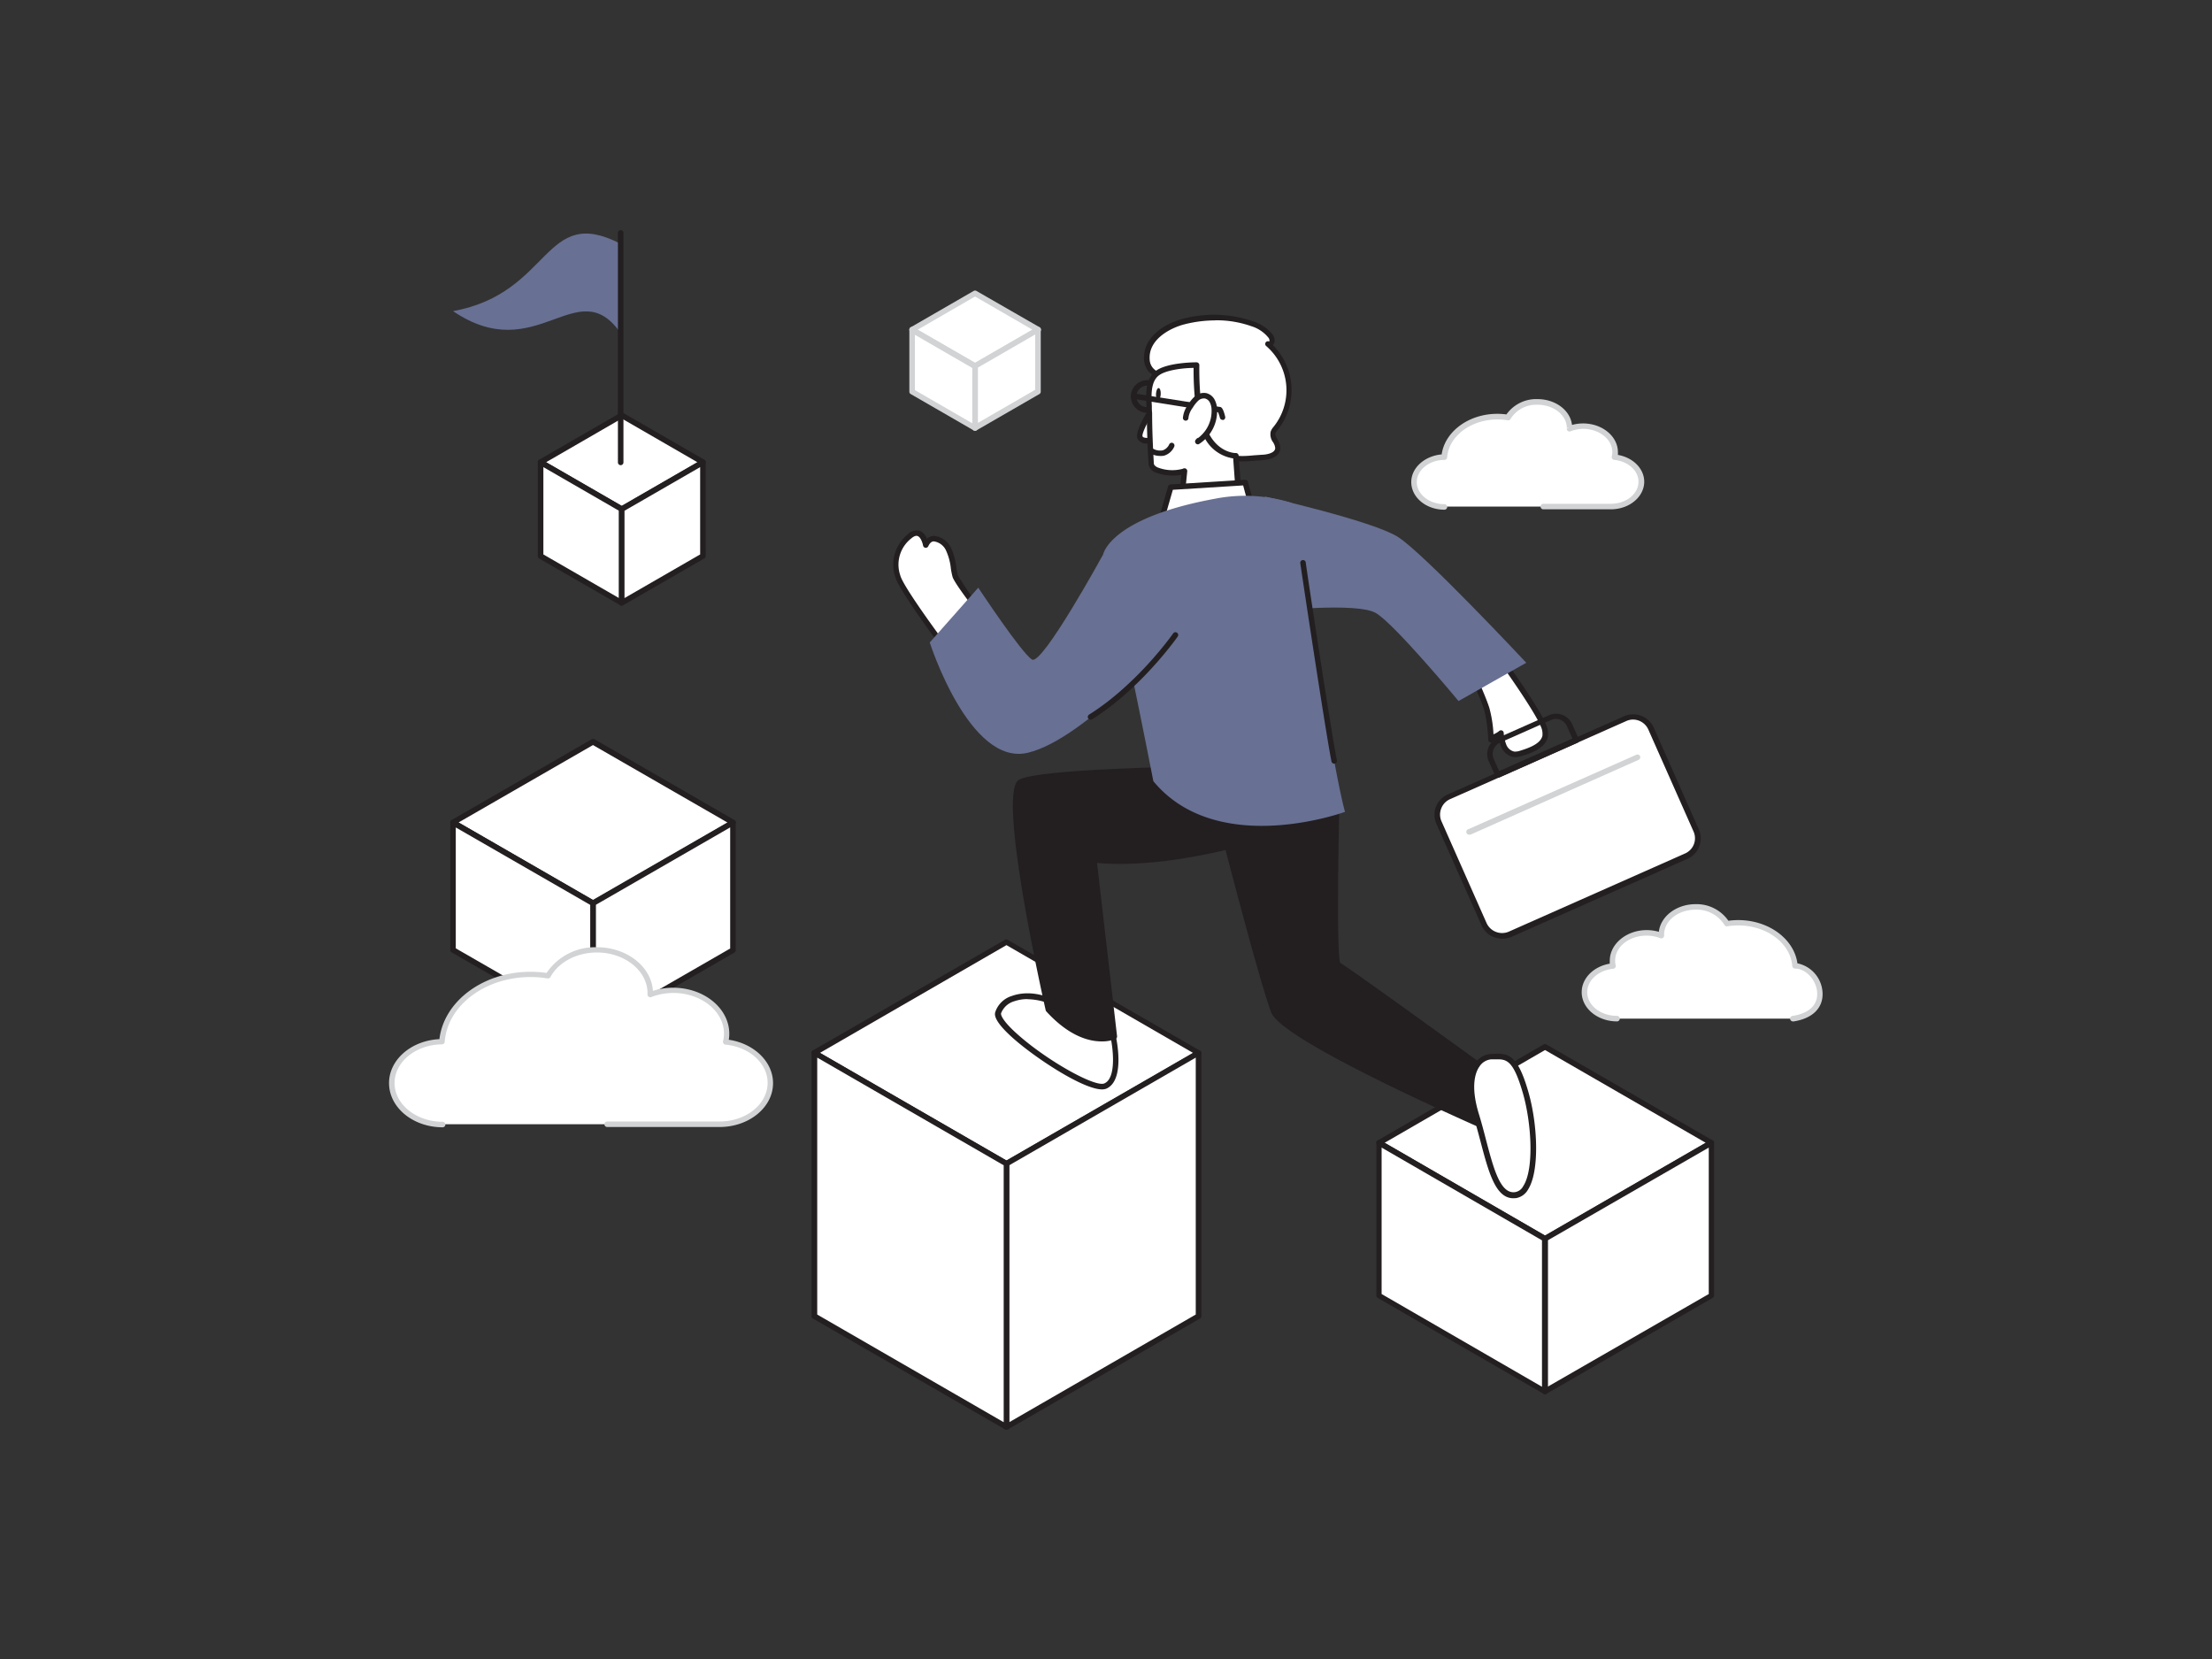 <svg xmlns="http://www.w3.org/2000/svg" viewBox="0 0 400 300"><rect x="0" y="0" width="400" height="300" fill="#333333" stroke="none"/><g id="_165_career_flatline" data-name="#165_career_flatline"><path fill="#fff" d="M279.09,91.6h12.2c3,0,5.52-2,5.52-4.48,0-2.29-2.11-4.17-4.84-4.44a4,4,0,0,0,.11-.91c0-2.6-2.6-4.7-5.8-4.7a7,7,0,0,0-2.5.46s0-.1,0-.16c0-2.59-2.6-4.7-5.8-4.7a6,6,0,0,0-5.31,2.82,12,12,0,0,0-1.91-.16c-5.12,0-9.3,3.23-9.61,7.32-3,0-5.45,2-5.45,4.47s2.47,4.48,5.52,4.48"/><path fill="#d1d3d4" d="M291.29,92.1H279.08a.5.5,0,0,1-.5-.5.51.51,0,0,1,.5-.5h12.21c2.77,0,5-1.78,5-4,0-2-1.89-3.69-4.39-3.94a.51.51,0,0,1-.44-.62,3.64,3.64,0,0,0,.1-.79c0-2.32-2.38-4.2-5.3-4.2A6.32,6.32,0,0,0,284,78a.5.5,0,0,1-.68-.49l.44-.12v0h-.43c0-2.31-2.38-4.2-5.3-4.2a5.46,5.46,0,0,0-4.87,2.56.5.5,0,0,1-.52.25,11.2,11.2,0,0,0-1.83-.15c-4.81,0-8.82,3-9.12,6.86a.51.51,0,0,1-.49.46c-2.73,0-5,1.81-5,4s2.25,4,5,4a.5.5,0,0,1,.5.5.5.5,0,0,1-.5.5c-3.32,0-6-2.23-6-5,0-2.58,2.43-4.73,5.5-5,.59-4.15,4.91-7.34,10.06-7.34a12.94,12.94,0,0,1,1.65.11A6.61,6.61,0,0,1,278,72.17c3.26,0,5.95,2,6.27,4.67a7.57,7.57,0,0,1,2-.27c3.47,0,6.3,2.33,6.3,5.2a4.15,4.15,0,0,1,0,.49c2.75.48,4.76,2.5,4.76,4.86C297.31,89.87,294.61,92.1,291.29,92.1Z"/><path fill="#fff" d="M324.21,184.2c8-1.16,4.76-9.54.4-9.55-.34-4.36-4.8-7.8-10.25-7.8a12.39,12.39,0,0,0-2,.16,6.37,6.37,0,0,0-5.67-3c-3.41,0-6.18,2.25-6.18,5,0,.06,0,.11,0,.17a7.46,7.46,0,0,0-2.67-.5c-3.41,0-6.18,2.25-6.18,5a3.91,3.91,0,0,0,.12,1c-2.92.29-5.17,2.3-5.17,4.74,0,2.64,2.63,4.78,5.89,4.78"/><path fill="#d1d3d4" d="M324.21,184.7a.51.51,0,0,1-.5-.43.5.5,0,0,1,.42-.56c3-.44,4.63-2,4.47-4.26s-2.06-4.3-4-4.3a.51.51,0,0,1-.5-.46c-.32-4.12-4.6-7.34-9.75-7.34a12.74,12.74,0,0,0-2,.15.48.48,0,0,1-.52-.25,5.89,5.89,0,0,0-5.23-2.75c-3.13,0-5.68,2-5.68,4.52v.14a.48.48,0,0,1-.21.43.5.5,0,0,1-.47.07,6.8,6.8,0,0,0-2.49-.47c-3.13,0-5.68,2-5.68,4.52a3.53,3.53,0,0,0,.1.85.46.46,0,0,1-.08.41.47.47,0,0,1-.36.21c-2.68.27-4.71,2.09-4.71,4.24,0,2.36,2.41,4.28,5.39,4.28a.5.5,0,0,1,0,1c-3.53,0-6.39-2.37-6.39-5.28,0-2.52,2.15-4.66,5.08-5.16a5.21,5.21,0,0,1,0-.55c0-3,3-5.52,6.68-5.52a8,8,0,0,1,2.19.31c.32-2.8,3.18-5,6.65-5a7,7,0,0,1,5.93,3,13.2,13.2,0,0,1,1.78-.12c5.49,0,10.09,3.4,10.7,7.82a5.7,5.7,0,0,1,4.54,5.21c.19,2.82-1.79,4.8-5.32,5.31Z"/><polygon fill="#fff" points="182.01 210.43 147.29 190.38 182.01 170.34 216.74 190.38 182.01 210.43"/><path fill="#231f20" d="M182,210.93a.57.57,0,0,1-.25-.06L147,190.82a.5.5,0,0,1,0-.87l34.72-20a.5.5,0,0,1,.5,0L217,190a.5.5,0,0,1,0,.87l-34.73,20.05A.51.51,0,0,1,182,210.93Zm-33.72-20.54L182,209.86l33.73-19.47L182,170.91Z"/><polygon fill="#fff" points="216.74 238 182.01 258.05 182.01 210.43 216.74 190.38 216.74 238"/><path fill="#231f20" d="M182,258.55a.59.59,0,0,1-.25-.07.5.5,0,0,1-.25-.43V210.43a.5.5,0,0,1,.25-.43L216.49,190a.5.5,0,0,1,.5,0,.52.52,0,0,1,.25.44V238a.5.5,0,0,1-.25.43l-34.73,20.05A.52.52,0,0,1,182,258.55Zm.5-47.83v46.46l33.73-19.47V191.25ZM216.74,238h0Z"/><polygon fill="#fff" points="182.01 258.05 147.29 238 147.29 190.38 182.01 210.43 182.01 258.05"/><path fill="#231f20" d="M182,258.55a.59.59,0,0,1-.25-.07L147,238.43a.48.48,0,0,1-.25-.43V190.39a.5.5,0,0,1,.75-.44L182.26,210a.48.48,0,0,1,.25.43v47.62a.48.48,0,0,1-.25.43A.52.52,0,0,1,182,258.55Zm-34.22-20.84,33.72,19.47V210.72l-33.72-19.47Z"/><polygon fill="#fff" points="279.39 224 249.34 206.65 279.39 189.3 309.45 206.65 279.39 224"/><path fill="#231f20" d="M279.39,224.5a.57.57,0,0,1-.25-.06l-30-17.36a.49.49,0,0,1,0-.86l30-17.35a.5.5,0,0,1,.5,0l30.06,17.35a.49.49,0,0,1,0,.86l-30.06,17.36A.51.51,0,0,1,279.39,224.5Zm-29-17.85,29,16.78,29.06-16.78-29.06-16.77Z"/><polygon fill="#fff" points="309.45 234.26 279.39 251.62 279.39 224 309.45 206.65 309.45 234.26"/><path fill="#231f20" d="M279.39,252.12a.59.59,0,0,1-.25-.07.5.5,0,0,1-.25-.43V224a.5.5,0,0,1,.25-.43l30.06-17.35a.5.5,0,0,1,.5,0,.5.5,0,0,1,.25.43v27.62a.52.52,0,0,1-.25.43l-30.06,17.35A.52.52,0,0,1,279.39,252.12Zm.5-27.83v26.46L309,234V207.52Zm29.56,10h0Z"/><polygon fill="#fff" points="279.39 251.62 249.34 234.26 249.34 206.65 279.39 224 279.39 251.62"/><path fill="#231f20" d="M279.39,252.12a.59.59,0,0,1-.25-.07l-30-17.35a.5.5,0,0,1-.25-.43V206.65a.48.48,0,0,1,.25-.43.5.5,0,0,1,.5,0l30,17.35a.48.48,0,0,1,.25.43v27.62a.48.48,0,0,1-.25.43A.52.52,0,0,1,279.39,252.12ZM249.84,234l29,16.77V224.29l-29-16.77Z"/><polygon fill="#fff" points="107.23 163.34 81.92 148.73 107.23 134.11 132.54 148.73 107.23 163.34"/><path fill="#231f20" d="M107.23,163.84a.43.43,0,0,1-.25-.07L81.67,149.16a.48.48,0,0,1-.25-.43.5.5,0,0,1,.25-.44L107,133.68a.5.5,0,0,1,.5,0l25.31,14.61a.52.52,0,0,1,.25.44.5.5,0,0,1-.25.43l-25.31,14.61A.47.47,0,0,1,107.23,163.84ZM82.92,148.73l24.31,14,24.31-14-24.31-14Z"/><polygon fill="#fff" points="132.54 171.78 107.23 186.39 107.23 163.34 132.54 148.73 132.54 171.78"/><path fill="#231f20" d="M107.23,186.89a.43.43,0,0,1-.25-.07.48.48,0,0,1-.25-.43v-23a.48.48,0,0,1,.25-.43l25.31-14.62a.55.55,0,0,1,.5,0,.52.52,0,0,1,.25.44v23.05a.5.5,0,0,1-.25.43l-25.31,14.61A.47.47,0,0,1,107.23,186.89Zm.5-23.26v21.89l24.31-14v-21.9Zm24.81,8.15h0Z"/><polygon fill="#fff" points="107.23 186.39 81.92 171.78 81.92 148.73 107.23 163.34 107.23 186.39"/><path fill="#231f20" d="M107.23,186.89a.43.43,0,0,1-.25-.07L81.67,172.21a.48.48,0,0,1-.25-.43V148.73a.5.5,0,0,1,.25-.44.55.55,0,0,1,.5,0l25.31,14.62a.5.5,0,0,1,.25.43v23a.5.5,0,0,1-.25.43A.47.47,0,0,1,107.23,186.89Zm-24.81-15.4,24.31,14V163.63l-24.31-14Z"/><path fill="#fff" d="M109.8,203.3h20.31c5.08,0,9.2-3.34,9.2-7.46,0-3.81-3.53-6.94-8.07-7.4a6.3,6.3,0,0,0,.18-1.51c0-4.33-4.32-7.83-9.65-7.83a11.48,11.48,0,0,0-4.16.77,2.11,2.11,0,0,0,0-.26c0-4.32-4.32-7.83-9.65-7.83-4,0-7.35,1.93-8.84,4.69a20.71,20.71,0,0,0-3.19-.25c-8.5,0-15.46,5.37-16,12.17-5,.05-9.07,3.37-9.07,7.45s4.12,7.46,9.19,7.46"/><path fill="#d1d3d4" d="M130.11,203.8H109.8a.5.5,0,0,1-.5-.5.5.5,0,0,1,.5-.5h20.31c4.8,0,8.7-3.12,8.7-7,0-3.5-3.28-6.47-7.62-6.9a.47.47,0,0,1-.36-.21.51.51,0,0,1-.08-.4,5.64,5.64,0,0,0,.17-1.4c0-4-4.1-7.33-9.15-7.33a11,11,0,0,0-4,.74.5.5,0,0,1-.47-.06.52.52,0,0,1-.21-.43l0-.24c0-4-4.1-7.33-9.15-7.33-3.65,0-6.94,1.74-8.4,4.43a.5.5,0,0,1-.52.26,18.91,18.91,0,0,0-3.11-.25c-8.17,0-15,5.14-15.49,11.71a.5.5,0,0,1-.5.46c-4.72.05-8.57,3.17-8.57,7s3.9,7,8.69,7a.5.5,0,0,1,.5.5.5.5,0,0,1-.5.5c-5.34,0-9.69-3.57-9.69-8,0-4.2,4-7.69,9.11-7.94.82-6.87,7.94-12.18,16.45-12.18a20.42,20.42,0,0,1,2.93.21,10.56,10.56,0,0,1,9.1-4.65c5.41,0,9.85,3.5,10.13,7.89a11.91,11.91,0,0,1,3.66-.57c5.6,0,10.15,3.74,10.15,8.33a6.56,6.56,0,0,1-.09,1.08c4.59.68,8,4,8,7.83C139.81,200.23,135.46,203.8,130.11,203.8Z"/><polygon fill="#fff" points="112.43 92.08 127.11 83.61 112.44 75.14 97.76 83.61 112.43 92.08"/><path fill="#231f20" d="M112.43,92.58a.59.59,0,0,1-.25-.07L97.51,84a.5.5,0,0,1,0-.87l14.67-8.47a.5.5,0,0,1,.5,0l14.68,8.47a.5.5,0,0,1,0,.87l-14.68,8.47A.52.52,0,0,1,112.43,92.58Zm-13.67-9,13.67,7.89,13.68-7.89-13.68-7.9Z"/><polygon fill="#fff" points="97.76 100.55 112.44 109.02 112.44 92.08 97.76 83.61 97.76 100.55"/><path fill="#231f20" d="M112.43,109.52a.47.47,0,0,1-.25-.07L97.51,101a.5.5,0,0,1-.25-.43V83.61a.52.52,0,0,1,.25-.44.5.5,0,0,1,.5,0l14.67,8.47a.5.5,0,0,1,.25.44V109a.48.48,0,0,1-.25.43A.43.43,0,0,1,112.43,109.52Zm-14.17-9.26,13.67,7.89V92.36L98.26,84.47Z"/><polygon fill="#fff" points="112.44 109.02 127.11 100.55 127.11 83.61 112.44 92.08 112.44 109.02"/><path fill="#231f20" d="M112.43,109.52a.47.47,0,0,1-.25-.07.5.5,0,0,1-.25-.43V92.08a.52.52,0,0,1,.25-.44l14.68-8.47a.5.5,0,0,1,.5,0,.52.52,0,0,1,.25.44v16.94a.5.5,0,0,1-.25.43l-14.68,8.47A.43.43,0,0,1,112.43,109.52Zm.5-17.16v15.79l13.68-7.89V84.47Z"/><path fill="#687093" d="M81.92,56.26c15.17,10.3,22.46-7.3,30.33,4V44.1C98.19,36.81,99.86,53,81.92,56.26Z"/><line x1="112.25" x2="112.25" y1="83.61" y2="41.95" fill="#fff"/><path fill="#231f20" d="M112.25,84.12a.51.51,0,0,1-.51-.51V42a.52.52,0,0,1,1,0V83.61A.51.51,0,0,1,112.25,84.12Z"/><polygon fill="#fff" points="176.32 66.19 164.94 59.62 176.32 53.05 187.7 59.62 176.32 66.19"/><path fill="#d1d3d4" d="M176.32,66.69a.47.47,0,0,1-.25-.07l-11.38-6.57a.5.5,0,0,1,0-.87l11.38-6.57a.5.5,0,0,1,.5,0L188,59.18a.5.5,0,0,1,0,.87l-11.38,6.57A.45.45,0,0,1,176.32,66.69Zm-10.38-7.07,10.38,6,10.38-6-10.38-6Z"/><polygon fill="#fff" points="187.7 70.83 176.32 77.4 176.32 66.19 187.7 59.62 187.7 70.83"/><path fill="#d1d3d4" d="M176.32,77.9a.47.47,0,0,1-.25-.07.5.5,0,0,1-.25-.43V66.19a.52.52,0,0,1,.25-.44l11.38-6.57a.5.5,0,0,1,.75.44V70.83a.48.48,0,0,1-.25.43l-11.38,6.57A.45.45,0,0,1,176.32,77.9Zm.5-11.42v10l10.38-6V60.48Zm10.88,4.35h0Z"/><polygon fill="#fff" points="176.32 77.4 164.94 70.83 164.94 59.62 176.32 66.19 176.32 77.4"/><path fill="#d1d3d4" d="M176.32,77.9a.47.47,0,0,1-.25-.07l-11.38-6.57a.5.5,0,0,1-.25-.43V59.62a.52.52,0,0,1,.25-.44.5.5,0,0,1,.5,0l11.38,6.57a.5.5,0,0,1,.25.44V77.4a.48.48,0,0,1-.25.43A.45.45,0,0,1,176.32,77.9Zm-10.88-7.36,10.38,6v-10l-10.38-6Z"/><path fill="#231f20" d="M207.46,74.65h-.1a2.93,2.93,0,0,1-2.06-.93,3,3,0,0,1-.8-2.12,2.92,2.92,0,0,1,.94-2.06,3,3,0,0,1,2.12-.8,2.94,2.94,0,0,1,2.06.94,3,3,0,0,1-2.16,5Zm0-4.92a2,2,0,0,0-1.34.53,2,2,0,0,0-.62,1.36h0A2,2,0,0,0,206,73a1.88,1.88,0,0,0,1.36.62,2,2,0,1,0,.14-3.91ZM205,71.6h0Z"/><path fill="#fff" d="M224.74,82.94c1.11,0,2.22-.17,3.51-.23s2.74-.45,2.81-1.65c.05-1-1.15-1.91-.84-2.89a2.24,2.24,0,0,1,.44-.7,11,11,0,0,0-1.38-15.25c.33.13.7-.19.75-.54a1.43,1.43,0,0,0-.35-1,6.91,6.91,0,0,0-3.25-2.13,21,21,0,0,0-12.4-.42c-3.13.8-6.93,3.14-6.65,6.89a3,3,0,0,0,2.46,2.81c.55,4,2.56,6.83,5.1,9.83a16.17,16.17,0,0,0,6.35,4.65A8.93,8.93,0,0,0,224.74,82.94Z"/><path fill="#231f20" d="M224.64,83.44a9.26,9.26,0,0,1-3.53-.65A16.49,16.49,0,0,1,214.56,78c-2.25-2.64-4.49-5.57-5.16-9.71a3.58,3.58,0,0,1-2.52-3.21c-.28-3.81,3.33-6.47,7-7.42a21.63,21.63,0,0,1,12.69.44,7.43,7.43,0,0,1,3.48,2.3,1.83,1.83,0,0,1,.44,1.34,1.14,1.14,0,0,1-.32.66,11.53,11.53,0,0,1,.85,15.38,2,2,0,0,0-.36.54c-.1.33.11.71.35,1.15a3.06,3.06,0,0,1,.52,1.62c-.07,1.22-1.3,2-3.29,2.12l-1.52.11c-.69.06-1.34.11-2,.12h-.11Zm.1-.5h0Zm-5-25a22.67,22.67,0,0,0-5.56.71c-2.47.63-6.56,2.68-6.28,6.38a2.49,2.49,0,0,0,2,2.34.52.52,0,0,1,.46.43c.5,3.69,2.21,6.31,5,9.57a15.58,15.58,0,0,0,6.16,4.51,8.29,8.29,0,0,0,3.16.58h.1c.62,0,1.26-.06,1.93-.12l1.55-.11c.38,0,2.28-.17,2.34-1.18a2.26,2.26,0,0,0-.39-1.08,2.39,2.39,0,0,1-.43-1.92,2.5,2.5,0,0,1,.49-.83A10.55,10.55,0,0,0,229,62.6a.49.49,0,0,1,.5-.84s.06-.08.07-.15a.92.92,0,0,0-.25-.61,6.34,6.34,0,0,0-3-2A19,19,0,0,0,219.72,57.92Z"/><path fill="#fff" d="M208.57,73.64s-3,4.61-2.39,5.56,2.72.31,2.72.31"/><path fill="#231f20" d="M207.52,80.22a2,2,0,0,1-1.75-.75c-.71-1.06,1.19-4.28,2.38-6.11a.5.5,0,0,1,.84.55c-1.45,2.21-2.56,4.56-2.38,5s1.6.26,2.15.1a.5.5,0,0,1,.62.33.51.51,0,0,1-.33.63A5.72,5.72,0,0,1,207.52,80.22Z"/><path fill="#fff" d="M209.19,67.56c-1.93,1.59-1.35,4.92-1.32,7.09q0,4.59.32,9.16c.11,1.93,5.12,2,6,1.37l-.75,7.65L224,88.74l-.46-6.32a6.38,6.38,0,0,1-5.38-3.89c-2-3.94-1.73-12.51-1.73-12.51S211.07,66,209.19,67.56Z"/><path fill="#231f20" d="M213.44,93.33a.51.51,0,0,1-.3-.1.51.51,0,0,1-.2-.45l.68-6.9a8.8,8.8,0,0,1-4.74-.48,1.86,1.86,0,0,1-1.19-1.57c-.18-3-.29-6.12-.32-9.17,0-.36,0-.76-.05-1.17-.11-2.16-.24-4.84,1.56-6.32h0c2-1.65,7.3-1.66,7.5-1.65a.52.52,0,0,1,.36.16.51.51,0,0,1,.14.36c0,.08-.22,8.49,1.68,12.26,1.8,3.6,4.84,3.65,4.93,3.62h0a.51.51,0,0,1,.5.47l.46,6.32a.5.5,0,0,1-.32.5l-10.51,4.08A.39.39,0,0,1,213.44,93.33Zm.75-8.65a.48.48,0,0,1,.26.07.5.5,0,0,1,.24.48L214,92.07l9.4-3.66L223,82.89a7,7,0,0,1-5.37-4.14c-1.74-3.48-1.81-10.27-1.79-12.22-1.71,0-5.08.36-6.36,1.42h0c-1.41,1.16-1.29,3.57-1.19,5.5,0,.43,0,.83.05,1.21,0,3,.14,6.1.31,9.13,0,.27.24.51.65.72a7.3,7.3,0,0,0,4.59.26A.53.53,0,0,1,214.19,84.68Z"/><path fill="#fff" d="M208.25,81.53a2.48,2.48,0,0,0,3.62-1"/><path fill="#231f20" d="M209.78,82.45A3.89,3.89,0,0,1,208,82a.5.5,0,0,1-.17-.69.51.51,0,0,1,.69-.17,2.52,2.52,0,0,0,1.75.29,2,2,0,0,0,1.17-1.09.49.49,0,0,1,.67-.22.5.5,0,0,1,.22.67,2.92,2.92,0,0,1-1.8,1.6A2.74,2.74,0,0,1,209.78,82.45Z"/><path fill="#231f20" d="M221.09,75.93a.5.5,0,0,1-.49-.38,6.84,6.84,0,0,0-.34-1c-1.66-.25-13.87-2.19-15.33-2.42a.51.51,0,0,1-.42-.58.5.5,0,0,1,.57-.41l15.47,2.44c.22,0,.6.06,1,1.76a.5.5,0,0,1-.36.61Zm-.65-1.39h0Zm0,0h0Z"/><path fill="#fff" d="M214.43,75.57a4.19,4.19,0,0,1,.85-2.1,6,6,0,0,1,1.1-1.39,2,2,0,0,1,1.64-.51,1.87,1.87,0,0,1,1.2.94,3.46,3.46,0,0,1,.39,1.52,6.54,6.54,0,0,1-3,5.82l.17-.18"/><path fill="#231f20" d="M216.61,80.35a.49.49,0,0,1-.38-.18.5.5,0,0,1,0-.66l.16-.18a.58.58,0,0,1,.31-.16,6.09,6.09,0,0,0,2.39-5.11,3.06,3.06,0,0,0-.32-1.3,1.37,1.37,0,0,0-.87-.7,1.5,1.5,0,0,0-1.22.4,5.79,5.79,0,0,0-1,1.28,3.72,3.72,0,0,0-.77,1.84.49.49,0,0,1-.5.49h0a.5.5,0,0,1-.5-.51,4.57,4.57,0,0,1,.93-2.36,6.19,6.19,0,0,1,1.2-1.5,2.47,2.47,0,0,1,2.06-.62,2.33,2.33,0,0,1,1.54,1.19,4,4,0,0,1,.45,1.73,7.08,7.08,0,0,1-3.23,6.27A.43.43,0,0,1,216.61,80.35Z"/><ellipse cx="209.46" cy="71.26" fill="#231f20" rx="1.09" ry=".43" transform="translate(127.81 276.89) rotate(-87.13)"/><path fill="#fff" d="M226.08,90.62l-.91-3.37-13.46.84-1.44,5A26.51,26.51,0,0,0,226.08,90.62Z"/><path fill="#231f20" d="M214.07,93.92a21.08,21.08,0,0,1-3.91-.33.51.51,0,0,1-.32-.24.49.49,0,0,1-.05-.39l1.44-5a.5.5,0,0,1,.45-.36l13.46-.84a.5.5,0,0,1,.52.37l.91,3.37a.51.51,0,0,1-.27.58A28,28,0,0,1,214.07,93.92ZM210.9,92.7a26.79,26.79,0,0,0,14.59-2.35l-.69-2.57-12.71.79Z"/><path fill="#fff" d="M177.23,110.55s-4.15-5.32-4.49-6.42-.37-3.35-1.24-4.91-3.09-2.9-4.05-.7c0,0-.64-3.58-3-1.53a6.51,6.51,0,0,0-2.1,7.14c.7,2.72,11.1,16.33,11.1,16.33"/><path fill="#231f20" d="M173.46,121a.5.5,0,0,1-.4-.19c-.43-.56-10.46-13.73-11.18-16.51a7,7,0,0,1,2.25-7.65,2.2,2.2,0,0,1,2.18-.67,2.44,2.44,0,0,1,1.31,1.44,1.92,1.92,0,0,1,1.22-.52,3.79,3.79,0,0,1,3.1,2.11,11.37,11.37,0,0,1,1,3.65,12.34,12.34,0,0,0,.26,1.36,52.15,52.15,0,0,0,4.4,6.26.5.5,0,1,1-.79.62c-.7-.9-4.22-5.45-4.56-6.59a13.39,13.39,0,0,1-.3-1.49,10.43,10.43,0,0,0-.9-3.32,2.84,2.84,0,0,0-2.18-1.6c-.42,0-.74.3-1,.86a.5.5,0,0,1-.95-.11c-.07-.39-.4-1.52-1-1.72-.37-.14-.85.18-1.18.47a6,6,0,0,0-1.94,6.65c.55,2.15,8.13,12.39,11,16.15a.51.51,0,0,1-.1.7A.49.49,0,0,1,173.46,121Z"/><path fill="#fff" d="M266.93,123.53s1.21,2.62,1.86,4.58a26.67,26.67,0,0,1,.78,5.63c.5-.57,1.28-.7,1.81-1.2a7.16,7.16,0,0,0,.53,2.38,2.47,2.47,0,0,0,1.83,1.46,3.31,3.31,0,0,0,1.28-.18c1.5-.46,4-1.3,4.33-3.09a3.56,3.56,0,0,0-.36-2c-1.08-2.67-6-9.66-6.85-10.79"/><path fill="#231f20" d="M274,136.9l-.27,0a3,3,0,0,1-2.22-1.75,5.6,5.6,0,0,1-.48-1.72l-.22.11a2.69,2.69,0,0,0-.81.55.5.5,0,0,1-.54.14.5.5,0,0,1-.34-.45,26.8,26.8,0,0,0-.75-5.49c-.64-1.91-1.83-4.5-1.84-4.53a.49.49,0,0,1,.24-.66.5.5,0,0,1,.67.24c.05.11,1.23,2.67,1.87,4.63a22.15,22.15,0,0,1,.76,4.83l.29-.15a3.16,3.16,0,0,0,.72-.45.52.52,0,0,1,.52-.11.5.5,0,0,1,.32.42,7,7,0,0,0,.49,2.21,2,2,0,0,0,1.43,1.19,2.75,2.75,0,0,0,1.08-.17c1.71-.52,3.71-1.3,4-2.71a3.18,3.18,0,0,0-.33-1.75c-1-2.4-5.34-8.68-6.79-10.68a.5.5,0,0,1,.81-.59c.06.08,5.7,7.93,6.91,10.9a4.07,4.07,0,0,1,.38,2.31c-.42,2.18-3.4,3.09-4.68,3.48A4.39,4.39,0,0,1,274,136.9Z"/><path fill="#fff" d="M201.32,187.48s1.67,7.57-1.41,8.92S179.63,186,180.54,183.09s6.37-4.35,11.63-.87A75.2,75.2,0,0,0,201.32,187.48Z"/><path fill="#231f20" d="M199.3,197c-3.49,0-12.08-5.71-16-9.17s-3.41-4.53-3.29-4.91a4.56,4.56,0,0,1,3-2.83c2.79-1,6.3-.37,9.39,1.68a75.57,75.57,0,0,0,9.08,5.22.5.5,0,0,1,.29.36c.18.82,1.67,8-1.7,9.51A2.23,2.23,0,0,1,199.3,197Zm-13.47-16.33a7.22,7.22,0,0,0-2.42.39,3.63,3.63,0,0,0-2.38,2.16c-.11.34.4,1.54,3,3.84,5.31,4.73,14,9.61,15.68,8.85,2.12-.93,1.6-5.94,1.17-8.09a80.72,80.72,0,0,1-9-5.19A11.08,11.08,0,0,0,185.83,180.69Z"/><path fill="#231f20" d="M231.45,150.43s-19,6.64-33.64,5.07l3.69,31.94s-5.33,2.39-11.87-4.88c0,0-8.7-38.93-5.1-41.1s38-2.47,38-2.47Z"/><path fill="#231f20" d="M199.21,188.32c-2.28,0-5.89-.92-10-5.42a.51.51,0,0,1-.12-.23c-1.46-6.56-8.58-39.39-4.87-41.63s36.81-2.54,38.22-2.55a.44.44,0,0,1,.4.19l9,11.45a.49.49,0,0,1-.22.77c-.19.07-18.72,6.47-33.24,5.15L202,187.38a.52.52,0,0,1-.29.51A6.6,6.6,0,0,1,199.21,188.32Zm-9.12-6c5.31,5.83,9.65,5.13,10.87,4.77l-3.64-31.54a.47.47,0,0,1,.14-.41.48.48,0,0,1,.41-.15c12.85,1.38,29.28-3.68,32.76-4.82l-8.37-10.69c-9.71.09-34.65.7-37.48,2.4C182.52,143.25,186.52,166.31,190.09,182.33Z"/><path fill="#231f20" d="M241.74,144.05s-.78,30,.25,30.41S272.09,196,272.09,196l1.07,9.78s-40.65-17.45-42.8-22.86-10.3-37.24-10.3-37.24Z"/><path fill="#231f20" d="M273.16,206.25a.45.45,0,0,1-.2,0c-1.67-.71-40.86-17.59-43.06-23.13-2.14-5.38-10-36-10.32-37.29a.49.49,0,0,1,.45-.62l21.68-1.62a.5.5,0,0,1,.53.51c-.28,10.79-.5,28.29.1,30,2.4,1.44,27.15,19.39,30,21.49a.47.47,0,0,1,.2.35l1.07,9.78a.51.51,0,0,1-.2.46A.5.5,0,0,1,273.16,206.25Zm-52.47-60.14c1.12,4.34,8.17,31.68,10.13,36.6,1.67,4.19,30,17.16,41.75,22.25l-.95-8.71c-11.55-8.38-28.9-20.89-29.83-21.33-.35-.15-1.32-.55-.56-30.33Zm21.67,28h0Zm-.18-.15,0,0Z"/><path fill="#687093" d="M199.48,100.27s1.13-6.59,20.27-10.09a28.31,28.31,0,0,1,13.87.77c.72,3,6.85,45.8,9.6,55.86,0,0-23.08,8.46-34.66-5.55C208.56,141.26,201.21,103.39,199.48,100.27Z"/><rect width="41.97" height="27.22" x="262.49" y="135.82" fill="#fff" rx="3.56" transform="translate(603.19 171.15) rotate(156.09)"/><path fill="#231f20" d="M271.62,169.74a4.06,4.06,0,0,1-3.71-2.41L259.76,149a4,4,0,0,1,2.07-5.35l31.86-14.13a4.07,4.07,0,0,1,5.36,2.06l8.14,18.38a4,4,0,0,1,.08,3.11,4,4,0,0,1-2.14,2.24l-31.87,14.13A4,4,0,0,1,271.62,169.74Zm23.71-39.62a3,3,0,0,0-1.23.26l-31.87,14.13a3,3,0,0,0-1.61,1.69,3,3,0,0,0,.06,2.34l8.14,18.38a3.08,3.08,0,0,0,4,1.56h0l31.86-14.13a3,3,0,0,0,1.56-4l-8.15-18.38A3.05,3.05,0,0,0,295.33,130.12Z"/><path fill="#d1d3d4" d="M265.77,150.93a.5.5,0,0,1-.21-1l30.35-13.45a.5.5,0,0,1,.4.92L266,150.89A.48.48,0,0,1,265.77,150.93Z"/><path fill="#231f20" d="M270.87,140.63a.57.57,0,0,1-.18,0,.48.48,0,0,1-.27-.27l-1.21-2.71a3.19,3.19,0,0,1,1.63-4.21l9.26-4.1a3.18,3.18,0,0,1,4.2,1.62l1.21,2.71a.49.49,0,0,1-.26.66l-14.17,6.29A.52.52,0,0,1,270.87,140.63ZM281.39,130a2.33,2.33,0,0,0-.89.19l-9.26,4.11a2.2,2.2,0,0,0-1.15,1.21,2.15,2.15,0,0,0,0,1.67l1,2.26,13.26-5.88-1-2.26a2.2,2.2,0,0,0-1.21-1.15A2.17,2.17,0,0,0,281.39,130Z"/><path fill="#687093" d="M228.74,89.79s19.33,4.36,24,7.27S276,119.85,276,119.85l-12.25,6.92s-11.54-13.91-14.94-15.91-18.54-.37-18.54-.37Z"/><path fill="#687093" d="M199.48,100.27s-11,20.08-12.85,19-9.73-13-9.73-13l-8.77,9.91s7.18,22.48,17.75,19.94,26.69-21.24,26.69-21.24Z"/><path fill="#231f20" d="M197.21,130.15a.52.52,0,0,1-.43-.24.51.51,0,0,1,.16-.69c8.77-5.49,15.16-14.61,15.22-14.7a.5.5,0,0,1,.82.57c-.06.09-6.56,9.37-15.51,15A.5.5,0,0,1,197.21,130.15Z"/><path fill="#231f20" d="M241.26,138.09a.5.5,0,0,1-.49-.4c-1.17-5.92-5.6-35.55-5.64-35.85a.49.49,0,0,1,.42-.56.5.5,0,0,1,.57.42c0,.3,4.46,29.89,5.63,35.79a.49.49,0,0,1-.39.59Z"/><path fill="#fff" d="M266.93,201.65c-2.18-7.11.17-10.41,2.73-10.55s4.19-.54,6.21,6.43,2.2,18-1.79,18.6S269.11,208.77,266.93,201.65Z"/><path fill="#231f20" d="M273.65,216.68c-3.23,0-4.49-4.8-5.94-10.32-.4-1.5-.81-3.05-1.27-4.56-1.25-4.09-1.17-7.46.25-9.49a3.85,3.85,0,0,1,2.94-1.73h.3c2.8-.17,4.48.06,6.43,6.81,1.71,5.89,2.09,14.42-.06,17.75a3.1,3.1,0,0,1-2.15,1.52Zm-2.79-25.12c-.27,0-.56,0-.86,0h-.31a2.83,2.83,0,0,0-2.15,1.29c-.72,1-1.68,3.5-.11,8.6h0c.47,1.53.88,3.09,1.27,4.6,1.4,5.32,2.61,9.92,5.3,9.52a2,2,0,0,0,1.43-1.05c2-3,1.55-11.35-.06-16.9S272.59,191.56,270.86,191.56Z"/></g></svg>